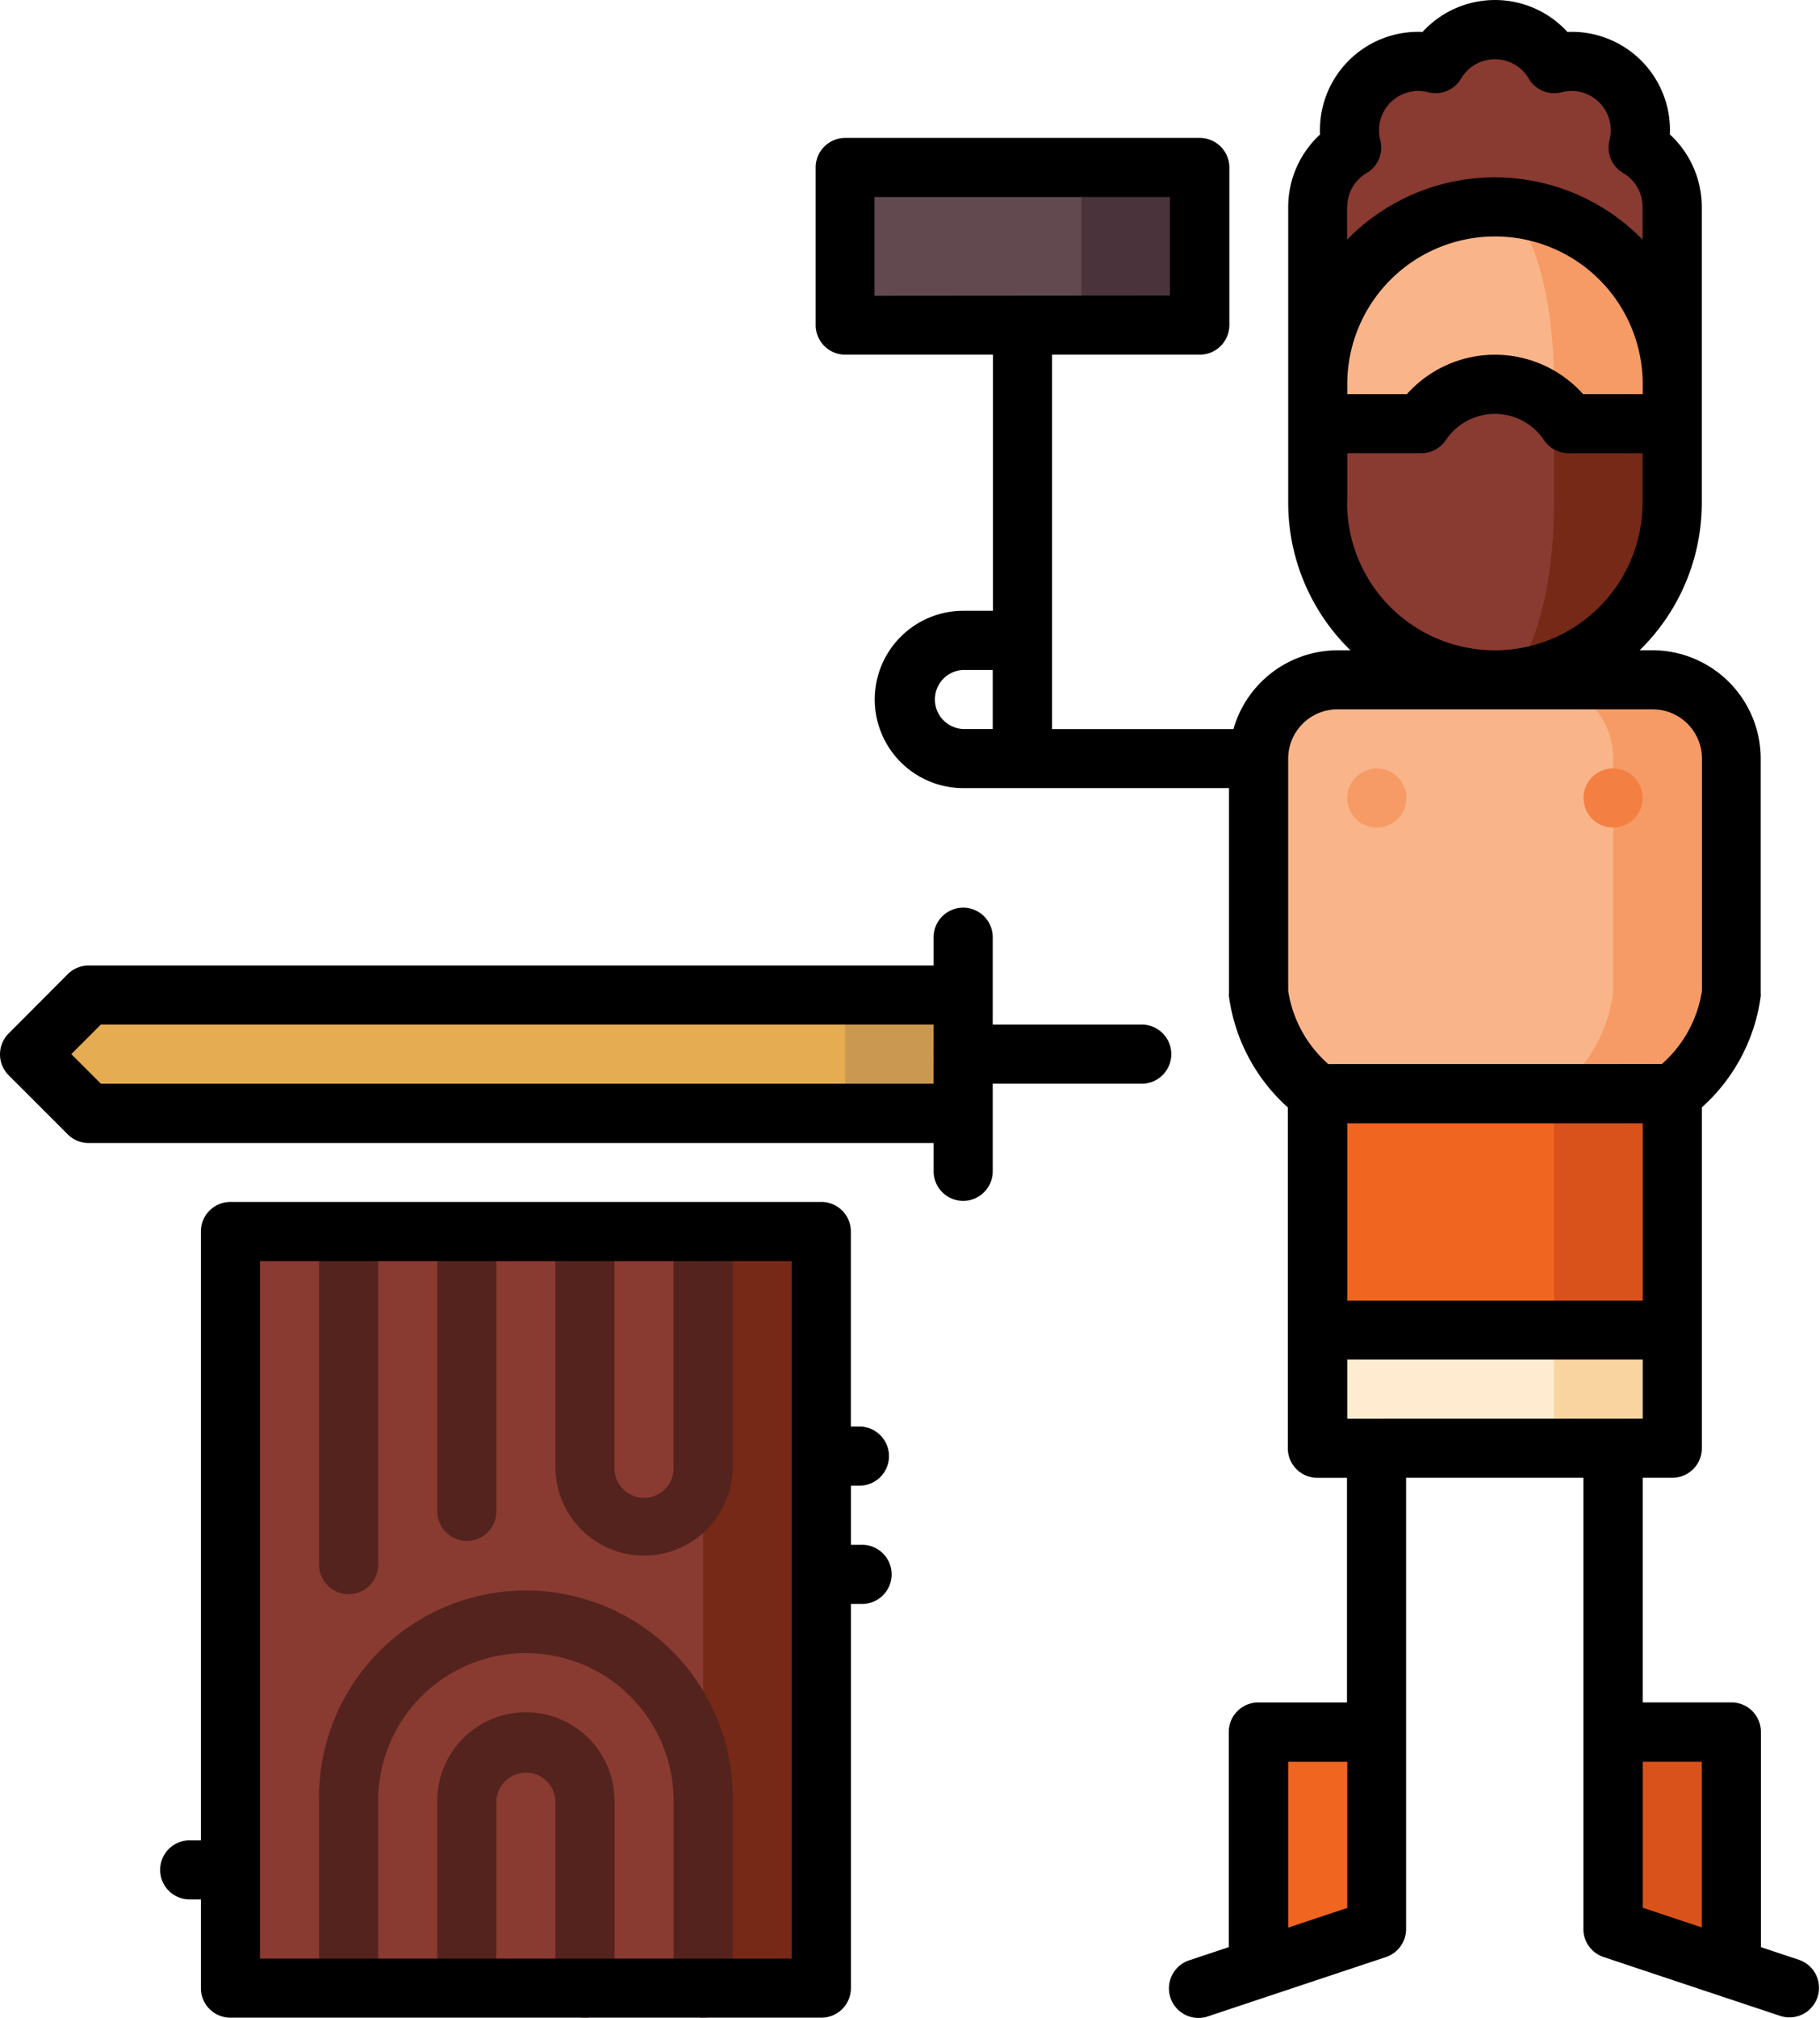 <svg xmlns="http://www.w3.org/2000/svg" width="31.519" height="34.93" viewBox="0 0 31.519 34.93">
  <g id="man" transform="translate(-0.5 0)">
    <path id="Path_209" data-name="Path 209" d="M198.411,254.547V252.5h-2.047L195,253.523l1.364,1.023Zm0,0" transform="translate(-181.231 -235.274)" fill="#cb9851"/>
    <path id="Path_210" data-name="Path 210" d="M22.122,254.547H9.023L8,253.523,9.023,252.5h13.1Zm0,0" transform="translate(-6.988 -235.274)" fill="#e5ac52"/>
    <path id="Path_211" data-name="Path 211" d="M132.411,312.5,129,319.049l3.411,6.549h2.047V312.5Zm0,0" transform="translate(-119.733 -291.181)" fill="#762916"/>
    <path id="Path_212" data-name="Path 212" d="M59,312.5h8.187v13.1H59Zm0,0" transform="translate(-54.509 -291.181)" fill="#893a31"/>
    <path id="Path_213" data-name="Path 213" d="M322.047,439.5v3.411l-2.047.682V439.5Zm0,0" transform="translate(-297.703 -409.516)" fill="#f0651f"/>
    <path id="Path_214" data-name="Path 214" d="M412.047,439.5v4.093L410,442.911V439.5Zm0,0" transform="translate(-381.563 -409.516)" fill="#da521b"/>
    <path id="Path_215" data-name="Path 215" d="M365,322.5l2.047,3.07h2.047v-2.047Zm0,0" transform="translate(-339.633 -300.498)" fill="#f9d4a0"/>
    <path id="Path_216" data-name="Path 216" d="M335,323.523v2.047h4.093V322.5Zm0,0" transform="translate(-311.68 -300.498)" fill="#ffebcf"/>
    <path id="Path_217" data-name="Path 217" d="M365,247.5l2.047,6.14h2.047v-4.093Zm0,0" transform="translate(-339.633 -230.615)" fill="#da521b"/>
    <path id="Path_218" data-name="Path 218" d="M335,249.547v4.093h4.093V247.5Zm0,0" transform="translate(-311.68 -230.615)" fill="#f0651f"/>
    <path id="Path_219" data-name="Path 219" d="M392.047,172.5H390l.341,7.163h2.047a2.615,2.615,0,0,0,1.023-1.744v-4.054A1.364,1.364,0,0,0,392.047,172.5Zm0,0" transform="translate(-362.928 -160.732)" fill="#f69b65"/>
    <path id="Path_220" data-name="Path 220" d="M326.14,173.864v4.054a2.615,2.615,0,0,1-1.023,1.744h-4.093A2.614,2.614,0,0,1,320,177.919v-4.054a1.364,1.364,0,0,1,1.364-1.364h3.411A1.364,1.364,0,0,1,326.14,173.864Zm0,0" transform="translate(-297.703 -160.732)" fill="#f9b589"/>
    <path id="Path_221" data-name="Path 221" d="M343.546,195.512a.512.512,0,1,1-.512-.512A.512.512,0,0,1,343.546,195.512Zm0,0" transform="translate(-318.69 -181.697)" fill="#f69b65"/>
    <path id="Path_222" data-name="Path 222" d="M403.523,195.512a.512.512,0,1,1-.512-.512A.512.512,0,0,1,403.523,195.512Zm0,0" transform="translate(-374.575 -181.697)" fill="#f38042"/>
    <path id="Path_223" data-name="Path 223" d="M340.551,9.542A1.191,1.191,0,0,0,339.1,8.089a1.192,1.192,0,0,0-2.056,0,1.191,1.191,0,0,0-1.453,1.453A1.192,1.192,0,0,0,335,10.57v3.07h6.14V10.57A1.193,1.193,0,0,0,340.551,9.542Zm0,0" transform="translate(-311.68 -6.988)" fill="#893a31"/>
    <path id="Path_224" data-name="Path 224" d="M380,52.5v6.89l3.07-3.138V55.57A3.07,3.07,0,0,0,380,52.5Zm0,0" transform="translate(-353.61 -48.918)" fill="#f69b65"/>
    <path id="Path_225" data-name="Path 225" d="M338.07,52.5A3.07,3.07,0,0,0,335,55.57v.682l4.093,3.138V55.57C339.093,53.875,338.635,52.5,338.07,52.5Zm0,0" transform="translate(-311.68 -48.918)" fill="#f9b589"/>
    <path id="Path_226" data-name="Path 226" d="M381.276,103.529a1.531,1.531,0,0,0-.253-.291L380,107.963a3.07,3.07,0,0,0,3.07-3.07v-1.364Zm0,0" transform="translate(-353.61 -96.195)" fill="#762916"/>
    <path id="Path_227" data-name="Path 227" d="M339.093,99.547V97.891a1.534,1.534,0,0,0-2.3.291H335v1.364a3.07,3.07,0,0,0,3.07,3.07C338.635,102.617,339.093,101.242,339.093,99.547Zm0,0" transform="translate(-311.68 -90.848)" fill="#893a31"/>
    <path id="Path_228" data-name="Path 228" d="M261.023,42.5,260,43.864l1.023,1.364h2.047V42.5Zm0,0" transform="translate(-241.796 -39.6)" fill="#4a333a"/>
    <path id="Path_229" data-name="Path 229" d="M215,42.5h4.093v2.729H215Zm0,0" transform="translate(-199.866 -39.6)" fill="#624950"/>
    <g id="Group_10" data-name="Group 10" transform="translate(6.026 20.808)">
      <path id="Path_230" data-name="Path 230" d="M82.012,311.791a.512.512,0,0,1-.512-.512v-5.767a.512.512,0,0,1,1.023,0v5.767A.512.512,0,0,1,82.012,311.791Zm0,0" transform="translate(-81.5 -305)" fill="#54231d"/>
      <path id="Path_231" data-name="Path 231" d="M112.012,310.868a.512.512,0,0,1-.512-.512v-4.844a.512.512,0,0,1,1.023,0v4.844A.512.512,0,0,1,112.012,310.868Zm0,0" transform="translate(-109.453 -305)" fill="#54231d"/>
      <path id="Path_232" data-name="Path 232" d="M88.152,411.833a.511.511,0,0,1-.512-.512v-3.24a2.558,2.558,0,1,0-5.117,0v3.24a.512.512,0,0,1-1.023,0v-3.24a3.582,3.582,0,1,1,7.163,0v3.24A.511.511,0,0,1,88.152,411.833Zm0,0" transform="translate(-81.5 -397.712)" fill="#54231d"/>
      <path id="Path_233" data-name="Path 233" d="M114.058,439.787a.511.511,0,0,1-.512-.512v-3.24a.512.512,0,0,0-1.023,0v3.24a.512.512,0,0,1-1.023,0v-3.24a1.535,1.535,0,1,1,3.07,0v3.24A.511.511,0,0,1,114.058,439.787Zm0,0" transform="translate(-109.453 -425.665)" fill="#54231d"/>
      <path id="Path_234" data-name="Path 234" d="M143.035,311.123a1.537,1.537,0,0,1-1.535-1.535v-4.076a.512.512,0,0,1,1.023,0v4.076a.512.512,0,1,0,1.023,0v-4.076a.512.512,0,0,1,1.023,0v4.076A1.537,1.537,0,0,1,143.035,311.123Zm0,0" transform="translate(-137.407 -305)" fill="#54231d"/>
    </g>
    <path id="Path_235" data-name="Path 235" d="M20.25,232.047H17.692v-1.535a.512.512,0,0,0-1.023,0v.512H2.035a.512.512,0,0,0-.362.15L.65,232.2a.512.512,0,0,0,0,.724l1.023,1.023a.512.512,0,0,0,.362.15H16.669v.512a.512.512,0,0,0,1.023,0V233.07H20.25a.512.512,0,1,0,0-1.023Zm-3.582,1.023H2.247l-.512-.512.512-.512H16.669Zm0,0" transform="translate(0 -214.309)"/>
    <path id="Path_236" data-name="Path 236" d="M53.609,309.912a.512.512,0,0,0,0-1.023h-.171v-3.377a.511.511,0,0,0-.512-.512H42.694a.511.511,0,0,0-.512.512v10.54h-.171a.512.512,0,1,0,0,1.023h.171v1.535a.511.511,0,0,0,.512.512H52.927a.511.511,0,0,0,.512-.512v-6.651h.171a.512.512,0,1,0,0-1.023h-.171v-1.023ZM52.416,318.1h-9.21V306.023h9.21Zm0,0" transform="translate(-38.203 -284.192)"/>
    <path id="Path_237" data-name="Path 237" d="M224.547,33.933l-.673-.224V29.984a.511.511,0,0,0-.512-.512h-1.535V25.583h.512a.511.511,0,0,0,.512-.512v-5.9a3.147,3.147,0,0,0,1.019-1.918.479.479,0,0,0,0-.067V13.133A1.878,1.878,0,0,0,222,11.257h-.226A3.571,3.571,0,0,0,222.85,8.7V3.582a1.712,1.712,0,0,0-.553-1.255A1.7,1.7,0,0,0,220.523.553a1.7,1.7,0,0,0-2.509,0,1.7,1.7,0,0,0-1.775,1.775,1.712,1.712,0,0,0-.552,1.255V8.7a3.571,3.571,0,0,0,1.078,2.558h-.226a1.879,1.879,0,0,0-1.8,1.364h-3.141V6.14h2.558a.512.512,0,0,0,.512-.512V2.9a.512.512,0,0,0-.512-.512h-6.14a.511.511,0,0,0-.512.512V5.628a.512.512,0,0,0,.512.512h2.558v4.434h-.512a1.535,1.535,0,1,0,0,3.07h4.6v3.543a.521.521,0,0,0,0,.067,3.147,3.147,0,0,0,1.019,1.918v5.9a.511.511,0,0,0,.512.512h.512v3.889h-1.535a.511.511,0,0,0-.512.512v3.724l-.673.224a.512.512,0,1,0,.324.971l1.013-.338,2.057-.685a.512.512,0,0,0,.35-.486V25.583h3.07v7.811a.511.511,0,0,0,.35.486l2.055.685,1.015.338a.512.512,0,0,0,.324-.971ZM210.57,12.621h-.512a.512.512,0,0,1,0-1.023h.512Zm-2.047-7.5V3.411h5.117V5.117Zm8.187,27.909-1.023.341V30.5h1.023Zm5.117-10.513H216.71v-3.07h5.117ZM216.71,3.582a.677.677,0,0,1,.337-.587.512.512,0,0,0,.235-.568.68.68,0,0,1,.83-.83.512.512,0,0,0,.568-.235.68.68,0,0,1,1.174,0,.511.511,0,0,0,.568.235.68.68,0,0,1,.83.83.512.512,0,0,0,.235.568.677.677,0,0,1,.337.587v.567a3.574,3.574,0,0,0-5.117,0V3.582Zm0,3.07a2.558,2.558,0,0,1,5.117,0v.171h-1.033a2.047,2.047,0,0,0-3.051,0H216.71Zm0,2.047V7.846h1.282a.512.512,0,0,0,.425-.227,1.023,1.023,0,0,1,1.7,0,.512.512,0,0,0,.425.227h1.282V8.7a2.558,2.558,0,0,1-5.117,0Zm-.329,9.722a2.116,2.116,0,0,1-.694-1.269V13.133a.854.854,0,0,1,.853-.853H222a.854.854,0,0,1,.853.853v4.018a2.118,2.118,0,0,1-.694,1.269Zm.329,6.14V23.537h5.117V24.56Zm6.14,8.807-1.023-.341V30.5h1.023Zm0,0" transform="translate(-192.878 0)"/>
  </g>
</svg>
